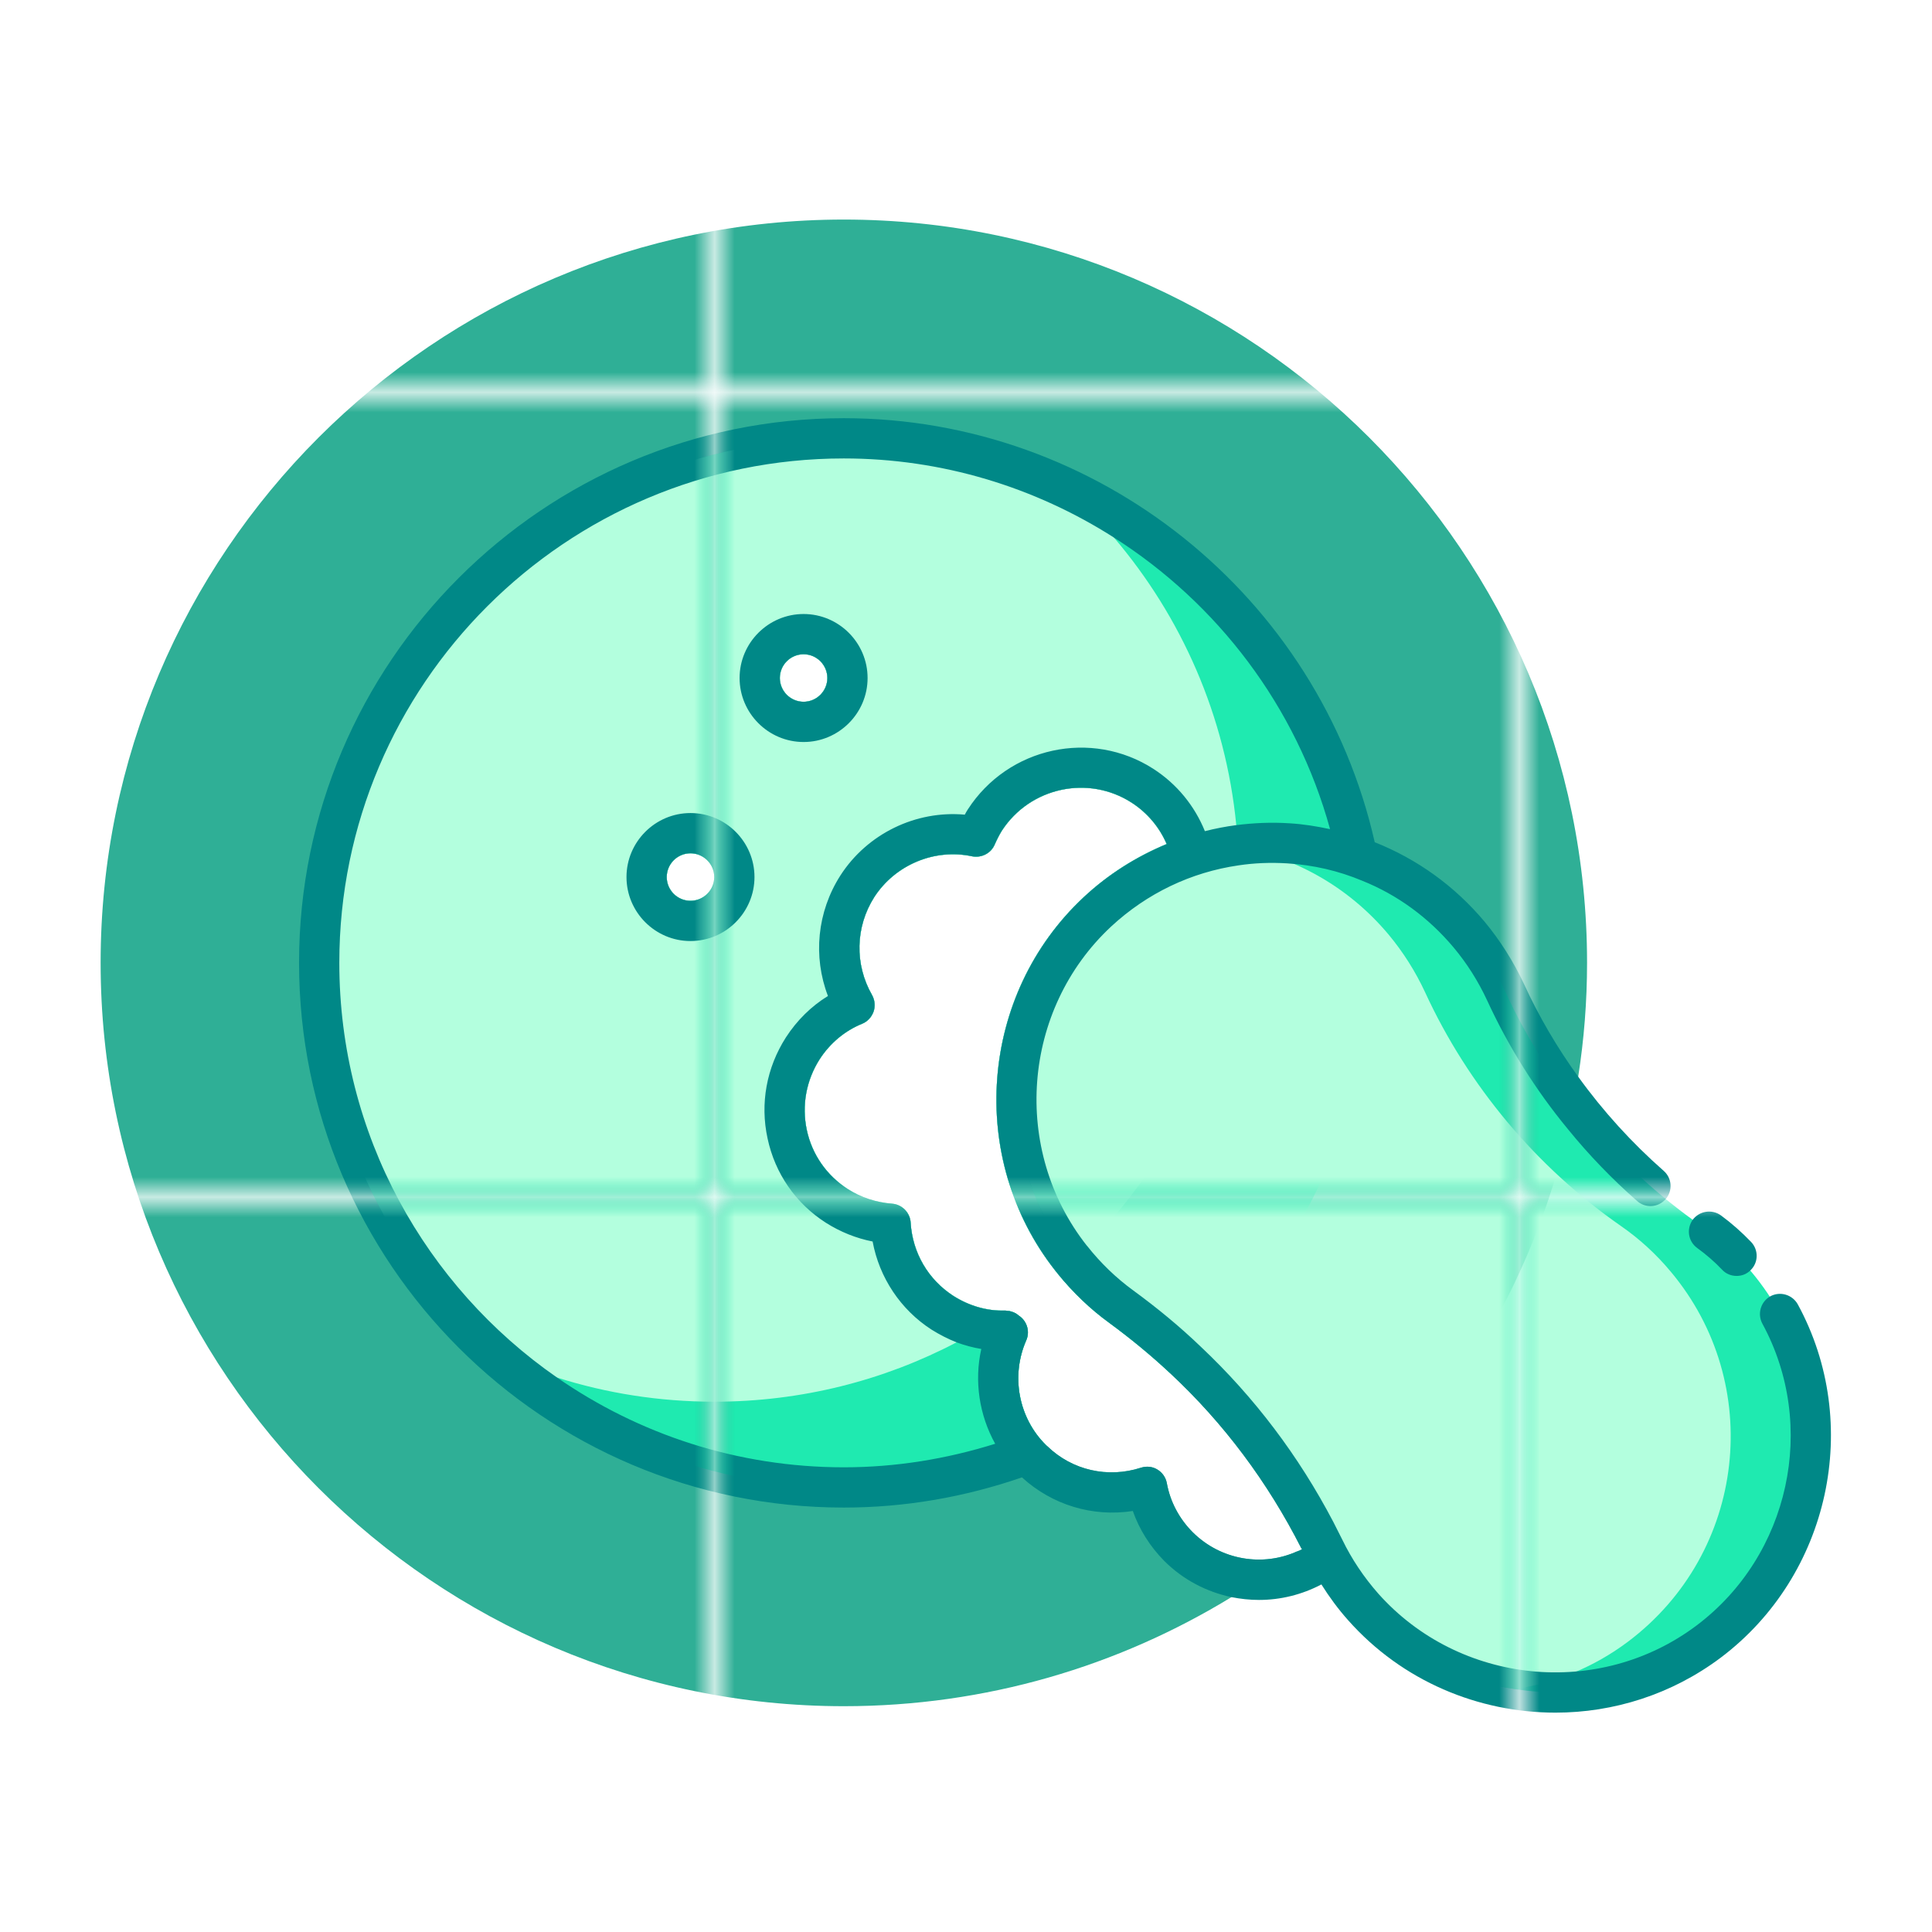 <?xml version="1.0" encoding="UTF-8"?><svg id="Greeny" xmlns="http://www.w3.org/2000/svg" xmlns:xlink="http://www.w3.org/1999/xlink" viewBox="0 0 96 96"><defs><style>.cls-1{fill:none;}.cls-1,.cls-2,.cls-3,.cls-4,.cls-5,.cls-6,.cls-7,.cls-8,.cls-9{stroke-width:0px;}.cls-2{fill:url(#New_Pattern_Swatch_5);}.cls-3{fill:url(#New_Pattern_Swatch_3);}.cls-4{fill:url(#New_Pattern_Swatch_2);}.cls-5{fill:url(#New_Pattern_Swatch_4);}.cls-6{fill:#2faf96;}.cls-7{fill:#1feab0;}.cls-8{fill:#b3ffde;}.cls-9{fill:#008887;}</style><pattern id="New_Pattern_Swatch_2" x="0" y="0" width="39.26" height="39.26" patternTransform="translate(-204 -2580)" patternUnits="userSpaceOnUse" viewBox="0 0 39.26 39.26"><rect class="cls-1" x="0" y="0" width="39.26" height="39.26"/><rect class="cls-6" x="0" y="0" width="39.26" height="39.26"/></pattern><pattern id="New_Pattern_Swatch_3" x="0" y="0" width="39.26" height="39.26" patternTransform="translate(-204 -2580)" patternUnits="userSpaceOnUse" viewBox="0 0 39.26 39.26"><rect class="cls-1" x="0" y="0" width="39.26" height="39.26"/><rect class="cls-7" x="0" y="0" width="39.26" height="39.26"/></pattern><pattern id="New_Pattern_Swatch_4" x="0" y="0" width="39.26" height="39.26" patternTransform="translate(-204 -2580)" patternUnits="userSpaceOnUse" viewBox="0 0 39.26 39.26"><rect class="cls-1" y="0" width="39.26" height="39.26"/><rect class="cls-8" x="0" y="0" width="39.26" height="39.26"/></pattern><pattern id="New_Pattern_Swatch_5" x="0" y="0" width="39.26" height="39.26" patternTransform="translate(-204 -2580)" patternUnits="userSpaceOnUse" viewBox="0 0 39.26 39.26"><rect class="cls-1" x="0" y="0" width="39.26" height="39.26"/><rect class="cls-9" x="0" y="0" width="39.26" height="39.26"/></pattern></defs><path class="cls-4" d="M41.93,10.91C21.57,10.91,5,27.48,5,47.84s16.57,36.94,36.93,36.94c7.06,0,13.65-1.99,19.26-5.42,1.14-.71,2.25-1.47,3.3-2.29-1.73.8-3.82.46-5.22-.93-.67-.67-1.12-1.51-1.29-2.44-.05-.28-.22-.53-.47-.68-.24-.15-.54-.18-.82-.09-1.64.53-3.41.13-4.64-1.06-.03-.02-.06-.05-.09-.08-1.35-1.34-1.74-3.42-.97-5.18.19-.42.06-.92-.31-1.2l-.06-.04c-.14-.13-.3-.19-.48-.23-.06-.01-.13-.01-.2-.02-.91.03-1.8-.24-2.57-.73-1.25-.81-2.03-2.14-2.12-3.64-.03-.5-.43-.9-.92-.94-.79-.06-1.55-.31-2.21-.73-1.04-.67-1.77-1.71-2.03-2.93-.26-1.22-.03-2.47.64-3.52.52-.8,1.25-1.41,2.11-1.76.27-.11.47-.33.57-.61.09-.27.06-.57-.08-.82-.87-1.52-.83-3.38.11-4.86,1.04-1.61,3-2.43,4.86-2.03.46.09.93-.14,1.12-.57.11-.25.23-.49.36-.7,1.4-2.16,4.3-2.79,6.46-1.39.77.5,1.37,1.21,1.73,2.05-1.49.62-2.89,1.49-4.12,2.64-5.18,4.83-5.81,12.97-1.42,18.55.04.05.08.1.12.15.77.95,1.64,1.78,2.58,2.46,1.06.78,2.07,1.61,3.02,2.5,2.66,2.48,4.84,5.4,6.51,8.69.54-.42,1.07-.85,1.59-1.31,5.74-5.03,9.91-11.81,11.67-19.5.2-.86.37-1.74.5-2.62.29-1.85.44-3.74.44-5.66,0-20.36-16.56-36.93-36.93-36.93ZM33.13,43.58c0-.65.53-1.18,1.18-1.18s1.18.53,1.18,1.18-.53,1.18-1.18,1.18-1.18-.53-1.18-1.18ZM38.75,33.69c0-.65.53-1.18,1.18-1.18s1.18.53,1.18,1.18-.53,1.18-1.18,1.18-1.18-.53-1.18-1.18Z"/><path class="cls-3" d="M67.68,43.76c-1.36-8.69-7.02-15.95-14.74-19.54-3.34-1.57-7.08-2.44-11.01-2.44-14.39,0-26.07,11.67-26.07,26.06,0,7.7,3.34,14.61,8.64,19.38,4.62,4.16,10.73,6.69,17.43,6.69,3.59,0,7.01-.73,10.12-2.04-.03-.02-.06-.05-.09-.08-1.35-1.34-1.74-3.42-.97-5.18.19-.42.06-.92-.31-1.2l-.06-.04c-.14-.13-.3-.19-.48-.23-.06-.01-.13-.01-.2-.02-.91.03-1.8-.24-2.57-.73-1.25-.81-2.03-2.14-2.12-3.64-.03-.5-.43-.9-.92-.94-.79-.06-1.55-.31-2.21-.73-1.04-.67-1.77-1.71-2.03-2.93-.26-1.22-.03-2.47.64-3.52.52-.8,1.25-1.41,2.11-1.76.27-.11.47-.33.57-.61.09-.27.06-.57-.08-.82-.87-1.52-.83-3.38.11-4.86,1.04-1.61,3-2.43,4.86-2.03.46.09.93-.14,1.12-.57.11-.25.23-.49.36-.7,1.4-2.16,4.3-2.79,6.46-1.39.77.5,1.37,1.21,1.73,2.05-1.49.62-2.89,1.49-4.12,2.64-5.18,4.83-5.81,12.97-1.42,18.55.04.05.08.1.12.15.77.95,1.64,1.78,2.58,2.46,1.06.78,2.07,1.61,3.02,2.5.53-.41,1.04-.85,1.53-1.31,5.12-4.76,8.32-11.55,8.32-19.09,0-1.39-.11-2.75-.32-4.08ZM35.49,43.58c0,.65-.53,1.18-1.18,1.18s-1.18-.53-1.18-1.18.53-1.18,1.18-1.18,1.18.53,1.18,1.18ZM38.75,33.69c0-.65.53-1.18,1.18-1.18s1.18.53,1.18,1.18-.53,1.18-1.18,1.18-1.18-.53-1.18-1.18Z"/><path class="cls-5" d="M61.54,43c0-.68-.04-1.34-.11-2-.53-5.43-2.73-10.36-6.08-14.29-.74-.88-1.55-1.72-2.41-2.49-3.34-1.57-7.08-2.44-11.01-2.44-14.39,0-26.07,11.67-26.07,26.06,0,7.7,3.34,14.61,8.64,19.38,1.03.48,2.09.89,3.18,1.23,2.46.78,5.09,1.2,7.81,1.2,4.34,0,8.44-1.06,12.04-2.95.9-.47,1.78-.99,2.61-1.56-.06-.01-.13-.01-.2-.02-.91.03-1.8-.24-2.57-.73-1.25-.81-2.03-2.14-2.12-3.64-.03-.5-.43-.9-.92-.94-.79-.06-1.55-.31-2.21-.73-1.04-.67-1.77-1.71-2.03-2.93-.26-1.22-.03-2.47.64-3.52.52-.8,1.25-1.41,2.11-1.76.27-.11.47-.33.57-.61.09-.27.06-.57-.08-.82-.87-1.52-.83-3.38.11-4.86,1.04-1.61,3-2.43,4.86-2.03.46.09.93-.14,1.12-.57.11-.25.23-.49.36-.7,1.4-2.16,4.3-2.79,6.46-1.39.77.5,1.37,1.21,1.73,2.05-1.49.62-2.89,1.49-4.12,2.64-5.18,4.83-5.81,12.97-1.42,18.55.04.05.08.1.12.15.51-.43,1-.89,1.47-1.37,4.66-4.71,7.54-11.18,7.54-18.33,0-.19,0-.39-.02-.58ZM34.31,44.76c-.65,0-1.18-.53-1.18-1.18s.53-1.18,1.18-1.18,1.18.53,1.18,1.18-.53,1.18-1.18,1.18ZM39.93,32.51c.65,0,1.18.53,1.18,1.18s-.53,1.18-1.18,1.18-1.18-.53-1.18-1.18.53-1.18,1.18-1.18Z"/><path class="cls-3" d="M84.9,81.57c-2.82,2.12-6.32,2.88-9.63,2.36-2.83-.44-5.52-1.82-7.53-4.08-.79-.9-1.44-1.87-1.94-2.9-2.34-4.78-5.77-8.88-10.08-12.02-.92-.67-1.76-1.48-2.51-2.42-4.05-5.15-3.48-12.73,1.32-17.2,1.95-1.81,4.3-2.89,6.72-3.27h.01c4.26-.67,8.76.85,11.74,4.4.74.89,1.34,1.85,1.81,2.86,2.14,4.65,5.52,8.68,9.72,11.61.91.63,1.75,1.39,2.49,2.28,4.67,5.57,3.76,13.95-2.12,18.38Z"/><path class="cls-5" d="M80.9,81.57c-1.69,1.27-3.63,2.06-5.63,2.36-2.83-.44-5.52-1.82-7.53-4.08-.79-.9-1.44-1.87-1.94-2.9-2.34-4.78-5.77-8.88-10.08-12.02-.92-.67-1.76-1.48-2.51-2.42-4.05-5.15-3.48-12.73,1.32-17.2,1.95-1.81,4.3-2.89,6.72-3.27h.01c2.92.47,5.69,1.95,7.74,4.4.74.89,1.34,1.85,1.81,2.86,2.14,4.65,5.52,8.68,9.72,11.61.91.63,1.75,1.39,2.49,2.28,4.67,5.57,3.76,13.95-2.12,18.38Z"/><path class="cls-2" d="M39.93,30.51c-1.75,0-3.18,1.43-3.18,3.18s1.43,3.18,3.18,3.18,3.18-1.43,3.18-3.18-1.43-3.18-3.18-3.18ZM39.93,34.87c-.65,0-1.18-.53-1.18-1.18s.53-1.18,1.18-1.18,1.18.53,1.18,1.18-.53,1.18-1.18,1.18ZM34.31,40.4c-1.75,0-3.18,1.43-3.18,3.18s1.43,3.18,3.18,3.18,3.18-1.43,3.18-3.18-1.43-3.18-3.18-3.18ZM34.31,44.76c-.65,0-1.18-.53-1.18-1.18s.53-1.18,1.18-1.18,1.18.53,1.18,1.18-.53,1.18-1.18,1.18ZM87.01,61.71c-.46-.48-.97-.93-1.5-1.32-.45-.32-1.07-.22-1.4.22-.32.45-.23,1.07.22,1.4.44.32.86.68,1.24,1.08.19.21.46.31.72.31s.5-.09.69-.28c.4-.38.41-1.01.03-1.41ZM39.93,30.51c-1.75,0-3.18,1.43-3.18,3.18s1.43,3.18,3.18,3.18,3.18-1.43,3.18-3.18-1.43-3.18-3.18-3.18ZM39.93,34.87c-.65,0-1.18-.53-1.18-1.18s.53-1.18,1.18-1.18,1.18.53,1.18,1.18-.53,1.18-1.18,1.18ZM34.31,40.4c-1.75,0-3.18,1.43-3.18,3.18s1.43,3.18,3.18,3.18,3.18-1.43,3.18-3.18-1.43-3.18-3.18-3.18ZM34.31,44.76c-.65,0-1.18-.53-1.18-1.18s.53-1.18,1.18-1.18,1.18.53,1.18,1.18-.53,1.18-1.18,1.18ZM34.31,40.4c-1.75,0-3.18,1.43-3.18,3.18s1.43,3.18,3.18,3.18,3.18-1.43,3.18-3.18-1.43-3.18-3.18-3.18ZM34.31,44.76c-.65,0-1.18-.53-1.18-1.18s.53-1.18,1.18-1.18,1.18.53,1.18,1.18-.53,1.18-1.18,1.18ZM39.93,30.51c-1.75,0-3.18,1.43-3.18,3.18s1.43,3.18,3.18,3.18,3.18-1.43,3.18-3.18-1.43-3.18-3.18-3.18ZM39.93,34.87c-.65,0-1.18-.53-1.18-1.18s.53-1.18,1.18-1.18,1.18.53,1.18,1.18-.53,1.18-1.18,1.18ZM39.93,30.51c-1.75,0-3.18,1.43-3.18,3.18s1.43,3.18,3.18,3.18,3.18-1.43,3.18-3.18-1.43-3.18-3.18-3.18ZM39.93,34.87c-.65,0-1.18-.53-1.18-1.18s.53-1.18,1.18-1.18,1.18.53,1.18,1.18-.53,1.18-1.18,1.18ZM34.31,40.4c-1.75,0-3.18,1.43-3.18,3.18s1.43,3.18,3.18,3.18,3.18-1.43,3.18-3.18-1.43-3.18-3.18-3.18ZM34.31,44.76c-.65,0-1.18-.53-1.18-1.18s.53-1.18,1.18-1.18,1.18.53,1.18,1.18-.53,1.18-1.18,1.18ZM89.33,64.81c-.27-.48-.87-.66-1.36-.4-.48.27-.66.87-.4,1.36,2.76,5.07,1.36,11.52-3.27,15-4.84,3.64-11.78,2.94-15.81-1.58-.73-.83-1.33-1.73-1.79-2.68-.15-.3-.3-.6-.45-.89-1.72-3.28-3.92-6.19-6.57-8.69-1.05-1.01-2.18-1.94-3.37-2.81-.84-.61-1.62-1.36-2.29-2.21t-.02-.02c-3.75-4.76-3.22-11.72,1.21-15.85,1.79-1.66,3.98-2.7,6.33-3.04.79-.12,1.6-.15,2.42-.1,1.3.08,2.55.37,3.72.86,1.75.7,3.3,1.83,4.55,3.32.67.8,1.23,1.69,1.67,2.64,1.05,2.28,2.4,4.44,4.02,6.4,1.04,1.28,2.19,2.47,3.43,3.56.42.37,1.05.32,1.41-.09.37-.42.32-1.05-.09-1.41-1.58-1.39-3.02-2.97-4.25-4.68-1.05-1.45-1.96-3-2.7-4.62-.52-1.11-1.18-2.15-1.95-3.08-1.5-1.79-3.37-3.12-5.46-3.95-2.77-12.24-13.76-21.07-26.38-21.07-14.93,0-27.07,12.14-27.07,27.06s12.14,27.07,27.07,27.07c3.04,0,6.01-.52,8.85-1.5,1.5,1.37,3.51,1.98,5.51,1.67.32.92.86,1.77,1.56,2.48.94.94,2.11,1.54,3.34,1.8.45.09.91.14,1.37.14,1.07,0,2.13-.26,3.1-.77.39.62.83,1.22,1.33,1.78,2.69,3.03,6.48,4.59,10.3,4.59,2.88,0,5.77-.9,8.21-2.73,5.42-4.08,7.06-11.63,3.83-17.56ZM64.08,40.91c-.89-.06-1.78-.02-2.65.09-.53.07-1.05.17-1.56.3-.51-1.26-1.39-2.34-2.55-3.09-3.08-1.99-7.22-1.1-9.23,2.01-.05.08-.1.16-.15.26-2.43-.22-4.84.94-6.18,3.02-1.16,1.81-1.37,4.03-.62,5.99-.83.51-1.54,1.21-2.09,2.06-.96,1.5-1.29,3.28-.91,5.02.37,1.74,1.4,3.23,2.9,4.19.71.45,1.5.77,2.32.93.33,1.79,1.39,3.39,2.93,4.38.4.25.81.46,1.24.63.4.15.81.26,1.23.33-.36,1.6-.1,3.29.69,4.71-2.43.76-4.95,1.17-7.52,1.17-5.29,0-10.2-1.65-14.25-4.46-6.53-4.53-10.82-12.08-10.82-20.61,0-13.82,11.25-25.06,25.07-25.06,4.88,0,9.5,1.43,13.42,3.93,5.14,3.27,9.06,8.38,10.74,14.49-.66-.14-1.32-.25-2.01-.29ZM64.49,77.07c-1.73.8-3.82.46-5.22-.93-.67-.67-1.12-1.51-1.29-2.44-.05-.28-.22-.53-.47-.68-.24-.15-.54-.18-.82-.09-1.64.53-3.41.13-4.64-1.06-.03-.02-.06-.05-.09-.08-1.35-1.34-1.74-3.42-.97-5.18.19-.42.06-.92-.31-1.2l-.06-.04c-.14-.13-.3-.19-.48-.23-.06-.01-.13-.01-.2-.02-.91.03-1.8-.24-2.57-.73-1.25-.81-2.03-2.14-2.12-3.64-.03-.5-.43-.9-.92-.94-.79-.06-1.55-.31-2.21-.73-1.04-.67-1.77-1.71-2.03-2.93-.26-1.22-.03-2.47.64-3.52.52-.8,1.25-1.41,2.11-1.76.27-.11.47-.33.57-.61.09-.27.06-.57-.08-.82-.87-1.52-.83-3.38.11-4.86,1.04-1.61,3-2.43,4.86-2.03.46.09.93-.14,1.12-.57.11-.25.23-.49.36-.7,1.4-2.16,4.3-2.79,6.46-1.39.77.5,1.37,1.21,1.73,2.05-1.49.62-2.89,1.49-4.12,2.64-5.18,4.83-5.81,12.97-1.42,18.55.04.05.08.1.12.15.77.95,1.64,1.78,2.58,2.46,1.06.78,2.07,1.61,3.02,2.5,2.66,2.48,4.84,5.4,6.51,8.69.01.02.02.03.03.05-.07.03-.13.07-.2.09ZM39.93,30.51c-1.75,0-3.18,1.43-3.18,3.18s1.43,3.18,3.18,3.18,3.18-1.43,3.18-3.18-1.43-3.18-3.18-3.18ZM39.93,34.87c-.65,0-1.18-.53-1.18-1.18s.53-1.18,1.18-1.18,1.18.53,1.18,1.18-.53,1.18-1.18,1.18ZM34.31,40.4c-1.75,0-3.18,1.43-3.18,3.18s1.43,3.18,3.18,3.18,3.18-1.43,3.18-3.18-1.43-3.18-3.18-3.18ZM34.31,44.76c-.65,0-1.18-.53-1.18-1.18s.53-1.18,1.18-1.18,1.18.53,1.18,1.18-.53,1.18-1.18,1.18ZM34.31,40.4c-1.75,0-3.18,1.43-3.18,3.18s1.43,3.18,3.18,3.18,3.18-1.43,3.18-3.18-1.43-3.18-3.18-3.18ZM34.31,44.76c-.65,0-1.18-.53-1.18-1.18s.53-1.18,1.18-1.18,1.18.53,1.18,1.18-.53,1.18-1.18,1.18ZM39.93,30.51c-1.75,0-3.18,1.43-3.18,3.18s1.43,3.18,3.18,3.18,3.18-1.43,3.18-3.18-1.43-3.18-3.18-3.18ZM39.93,34.87c-.65,0-1.18-.53-1.18-1.18s.53-1.18,1.18-1.18,1.18.53,1.18,1.18-.53,1.18-1.18,1.18ZM39.93,30.51c-1.75,0-3.18,1.43-3.18,3.18s1.43,3.18,3.18,3.18,3.18-1.43,3.18-3.18-1.43-3.18-3.18-3.18ZM39.93,34.87c-.65,0-1.18-.53-1.18-1.18s.53-1.18,1.18-1.18,1.18.53,1.18,1.18-.53,1.18-1.18,1.18ZM34.31,40.4c-1.75,0-3.18,1.43-3.18,3.18s1.43,3.18,3.18,3.18,3.18-1.43,3.18-3.18-1.43-3.18-3.18-3.18ZM34.31,44.76c-.65,0-1.18-.53-1.18-1.18s.53-1.18,1.18-1.18,1.18.53,1.18,1.18-.53,1.18-1.18,1.18Z"/></svg>